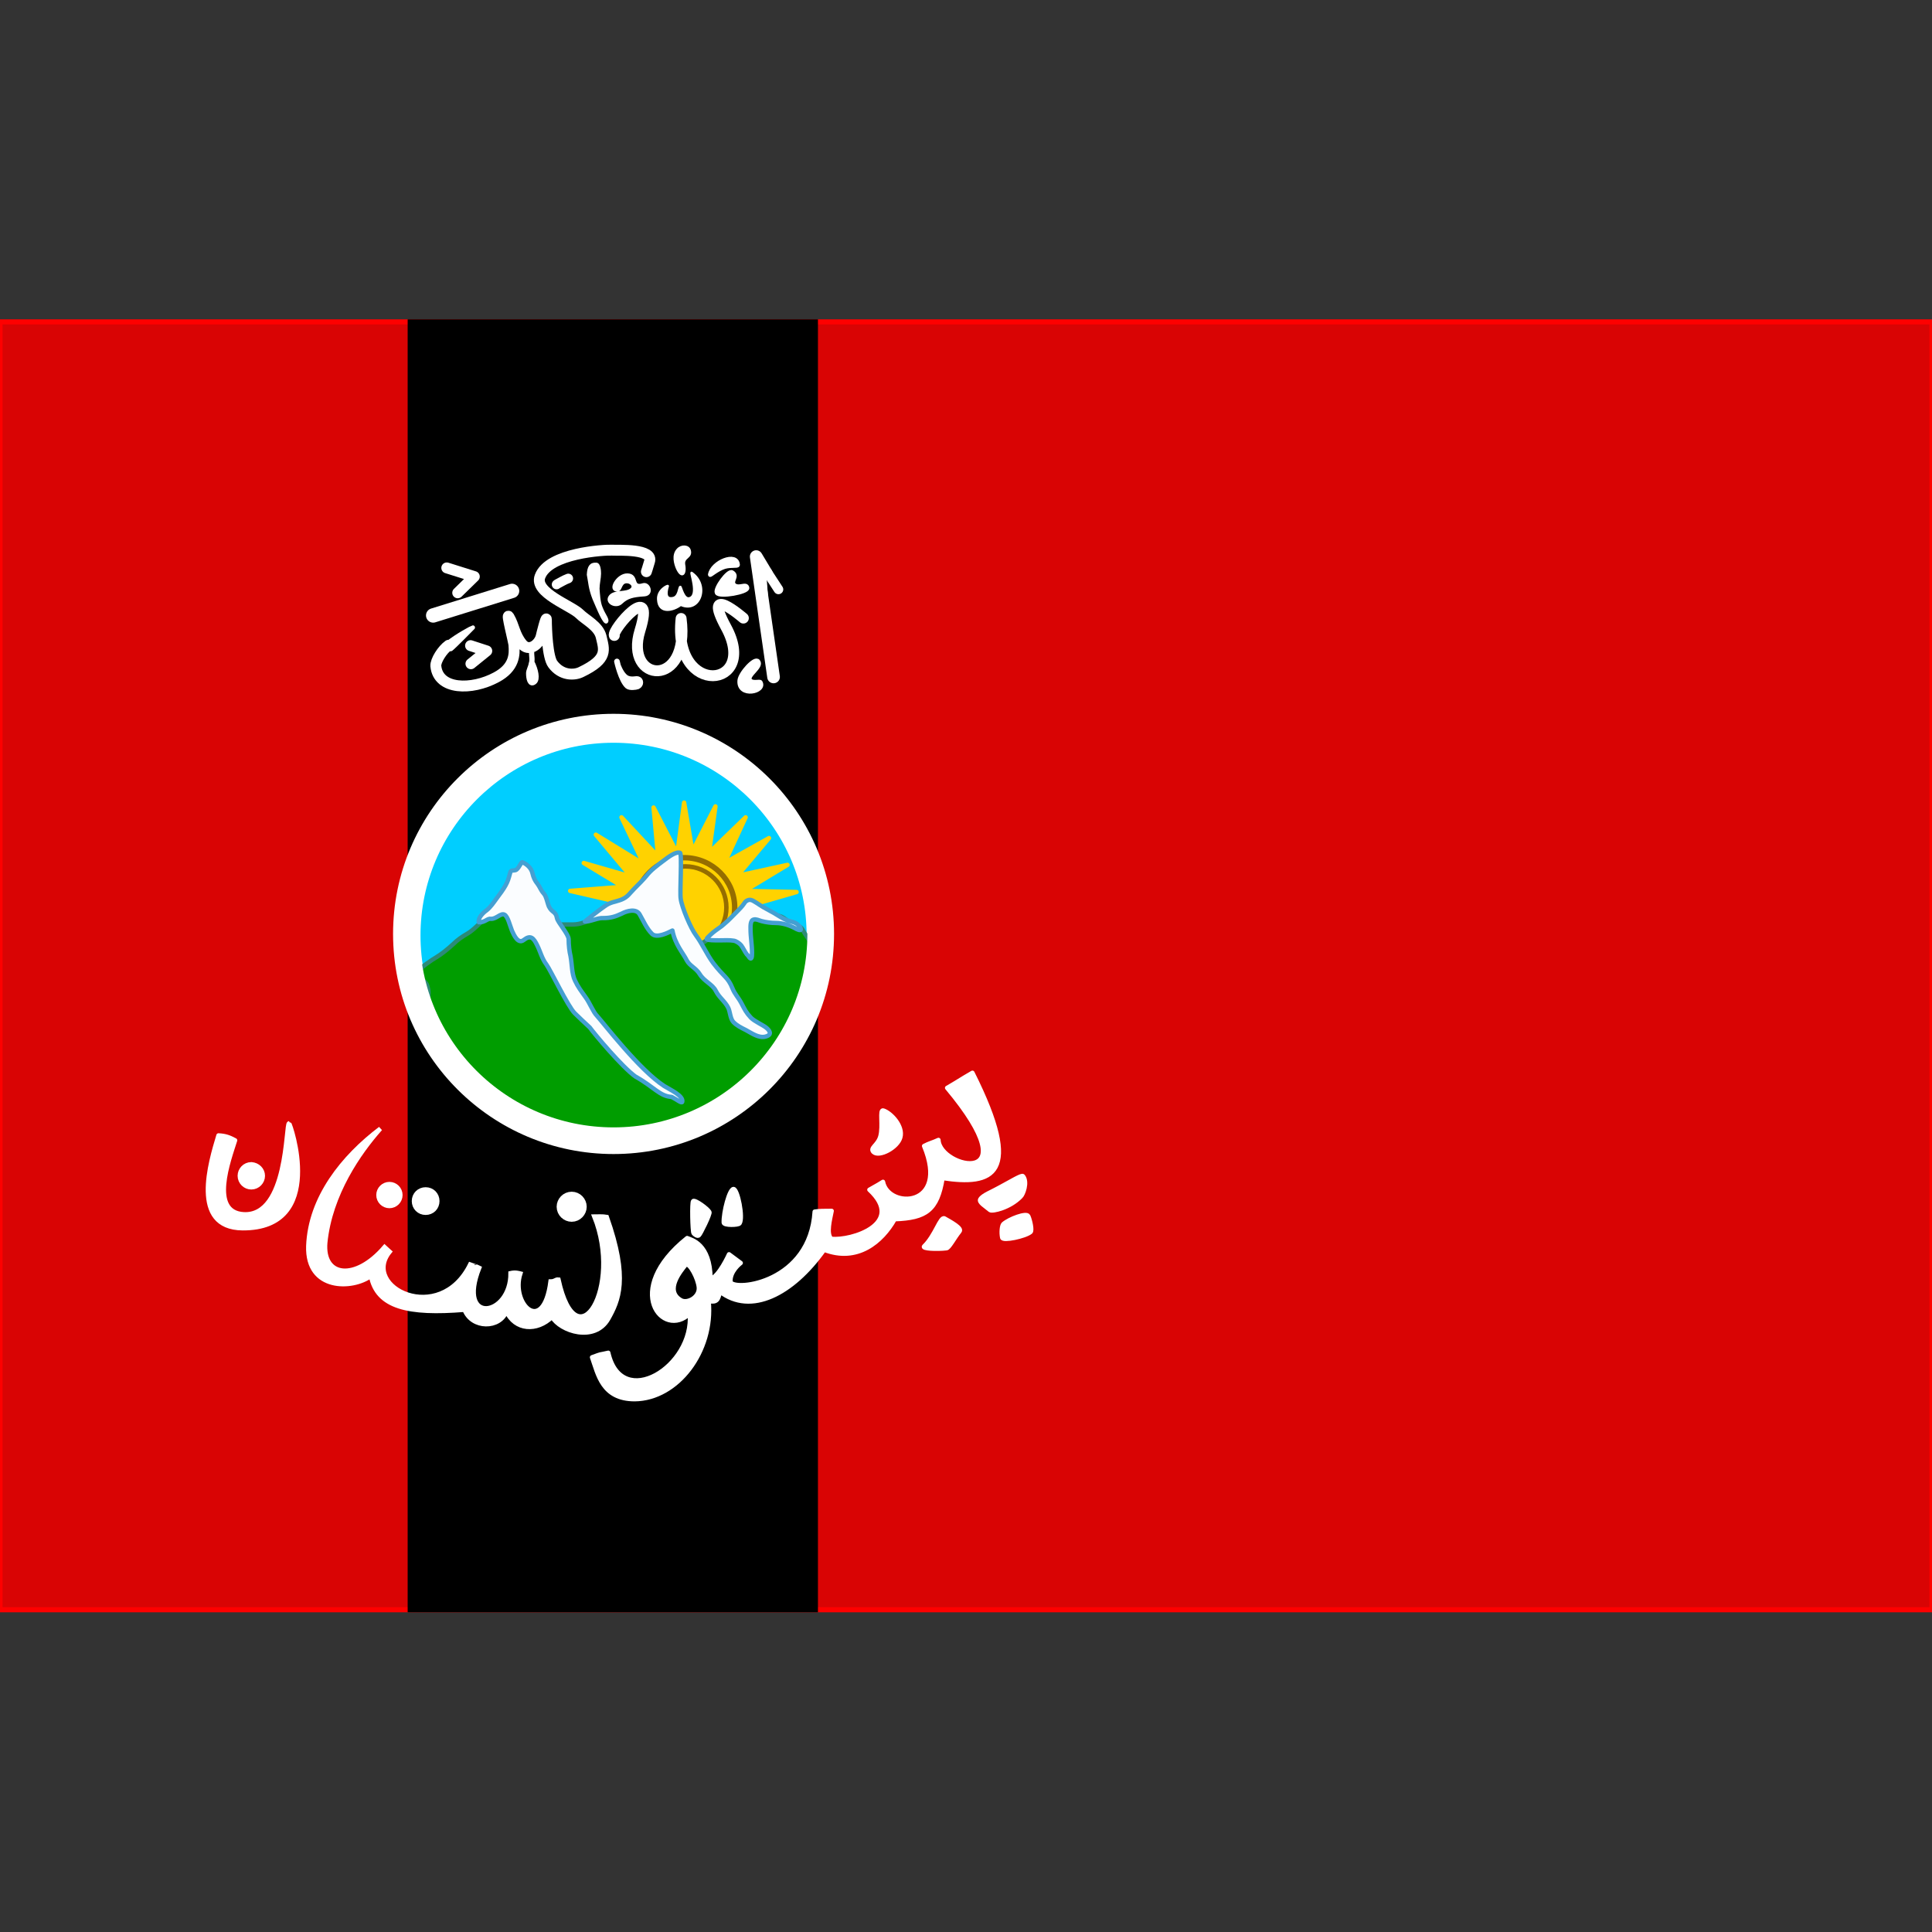 <?xml version="1.0" encoding="utf-8"?>
<!-- Generator: Adobe Illustrator 27.0.0, SVG Export Plug-In . SVG Version: 6.00 Build 0)  -->
<svg version="1.1"
	 id="svg2" xmlns:rdf="http://www.w3.org/1999/02/22-rdf-syntax-ns#" xmlns:svg="http://www.w3.org/2000/svg" xmlns:dc="http://purl.org/dc/elements/1.1/" xmlns:inkscape="http://www.inkscape.org/namespaces/inkscape" xmlns:cc="http://web.resource.org/cc/" xmlns:sodipodi="http://sodipodi.sourceforge.net/DTD/sodipodi-0.dtd"
	 xmlns="http://www.w3.org/2000/svg" xmlns:xlink="http://www.w3.org/1999/xlink" x="0px" y="0px" viewBox="0 0 512 512"
	 style="enable-background:new 0 0 512 512;" xml:space="preserve">
<rect x="0" y="0" width="512" height="512" fill="#333333" stroke="none"/>
<style type="text/css">
	.st0{fill:#D90404;stroke:#FE0000;stroke-width:1.347;}
	.st1{stroke:#000000;stroke-width:1.33;}
	.st2{fill:#00CEFF;stroke:#FFFFFF;stroke-width:6.673;}
	
		.st3{fill-rule:evenodd;clip-rule:evenodd;fill:#FFD200;stroke:#FFD200;stroke-width:1.156;stroke-linecap:round;stroke-linejoin:round;}
	.st4{fill:#FFD200;stroke:#956D00;stroke-width:1.437;stroke-linecap:round;stroke-linejoin:round;stroke-miterlimit:5.807;}
	.st5{fill:#FFD200;stroke:#956D00;stroke-width:1.19;stroke-linecap:round;stroke-linejoin:round;stroke-miterlimit:4.811;}
	.st6{fill-rule:evenodd;clip-rule:evenodd;fill:#009D00;stroke:#2D8A77;stroke-width:1.156;}
	
		.st7{fill-rule:evenodd;clip-rule:evenodd;fill:#FBFDFF;stroke:#459FD1;stroke-width:1.156;stroke-linecap:round;stroke-linejoin:round;}
	.st8{fill:none;stroke:#FFFFFF;stroke-width:7.065;}
	.st9{fill:none;stroke:#FFFFFF;stroke-width:2.889;stroke-linecap:round;stroke-linejoin:round;}
	.st10{fill:none;stroke:#FFFFFF;stroke-width:3.814;stroke-linecap:round;stroke-linejoin:round;}
	
		.st11{fill-rule:evenodd;clip-rule:evenodd;fill:#FFFFFF;stroke:#FFFFFF;stroke-width:1.156;stroke-linecap:round;stroke-linejoin:round;}
	.st12{fill-rule:evenodd;clip-rule:evenodd;fill:#FFFFFF;stroke:#FFFFFF;stroke-width:1.387;}
	.st13{fill:none;stroke:#FFFFFF;stroke-width:2.542;stroke-linecap:round;stroke-linejoin:round;}
	.st14{fill-rule:evenodd;clip-rule:evenodd;fill:#FFFFFF;stroke:#FFFFFF;stroke-width:0.578;}
	
		.st15{fill-rule:evenodd;clip-rule:evenodd;fill:#FFFFFF;stroke:#FFFFFF;stroke-width:1.502;stroke-linecap:round;stroke-linejoin:round;}
	
		.st16{fill-rule:evenodd;clip-rule:evenodd;fill:#FFFFFF;stroke:#FFFFFF;stroke-width:0.693;stroke-linecap:round;stroke-linejoin:round;}
	.st17{fill-rule:evenodd;clip-rule:evenodd;fill:#FFFFFF;stroke:#FFFFFF;stroke-width:1.156;}
	
		.st18{fill-rule:evenodd;clip-rule:evenodd;fill:#FFFFFF;stroke:#FFFFFF;stroke-width:3.352;stroke-linecap:round;stroke-linejoin:round;}
	.st19{fill:#FFFFFF;stroke:#FFFFFF;stroke-width:3.064;stroke-linecap:round;stroke-linejoin:round;stroke-miterlimit:4.241;}
	.st20{fill:#FFFFFF;stroke:#FFFFFF;stroke-width:3.151;stroke-linecap:round;stroke-linejoin:round;stroke-miterlimit:4.362;}
	.st21{fill:#FFFFFF;stroke:#FFFFFF;stroke-width:2.976;stroke-linecap:round;stroke-linejoin:round;stroke-miterlimit:4.121;}
	.st22{fill:#FFFFFF;stroke:#FFFFFF;stroke-width:3.369;stroke-linecap:round;stroke-linejoin:round;stroke-miterlimit:4.664;}
</style>
<sodipodi:namedview  bordercolor="#666666" borderopacity="1.0" gridtolerance="10.0" guidetolerance="10.0" id="base" inkscape:current-layer="svg2" inkscape:cx="158.8667" inkscape:cy="103.70839" inkscape:pageopacity="0.0" inkscape:pageshadow="2" inkscape:window-height="955" inkscape:window-width="1272" inkscape:window-x="0" inkscape:window-y="1" inkscape:zoom="2.8284272" objecttolerance="10.0" pagecolor="#ffffff">
	</sodipodi:namedview>
<g id="g7393">
	<rect id="rect1873" y="85.3" class="st0" width="512" height="341.3"/>
	<rect id="rect1875" x="108.7" y="85.3" class="st1" width="107.4" height="341.3"/>
</g>
<g id="g7382">
	
		<path id="path1879" sodipodi:cx="135.51591" sodipodi:cy="99.266716" sodipodi:rx="49.668728" sodipodi:ry="49.668728" sodipodi:type="arc" class="st2" d="
		M217.1,247.9c0,30-24.4,54.4-54.5,54.4s-54.5-24.4-54.5-54.4s24.4-54.4,54.5-54.4S217.1,217.9,217.1,247.9z"/>
	<path id="path6326" class="st3" d="M192.7,241.7l18.4-5.3l-13.8-0.3l11.4-6.9l-13.3,2.9l8.4-10l-11.8,6.6l5.6-12.1l-9.7,9.4
		l1.7-12.3l-6.1,11.9l-2.2-12.9l-1.8,13.5l-6.3-12.2l1.2,13l-9.7-10.4l5.9,12.4l-12.7-7.8l9.3,11.1l-12.5-3.6l10.4,6.3l-14,1.1
		L168,240L192.7,241.7z"/>
	
		<path id="path5435" sodipodi:cx="160.61035" sodipodi:cy="91.004883" sodipodi:rx="7.8408203" sodipodi:ry="7.8408203" sodipodi:type="arc" class="st4" d="
		M194.7,240.5c0,7.3-5.9,13.2-13.2,13.2s-13.2-5.9-13.2-13.2s5.9-13.2,13.2-13.2C188.8,227.4,194.7,233.3,194.7,240.5z"/>
	
		<path id="path6324" sodipodi:cx="160.61035" sodipodi:cy="91.004883" sodipodi:rx="7.8408203" sodipodi:ry="7.8408203" sodipodi:type="arc" class="st5" d="
		M192.5,240.5c0,6-4.9,10.9-10.9,10.9s-10.9-4.9-10.9-10.9s4.9-10.9,10.9-10.9S192.5,234.5,192.5,240.5z"/>
	<path id="path2768" sodipodi:nodetypes="cssssssssssssssssssssssssssssssssssssssssssssssssssc" class="st6" d="M111.3,257.2
		c-0.5-0.4,3.4-3,4.3-3.5c1.5-0.9,3.2-2.3,4.5-3.5c1.1-1.1,2.4-2,3.8-2.8c1.7-1,3.2-2.8,4.5-3.8c1.5-1.1,2.4-1.8,4-2.6
		c1.3-0.7,3-0.5,4.5-0.5c1.6,0,3.7,1.8,4.5,2.6c0.9,0.9,1.7,1.6,2.8,1.9c1.1,0.3,2.6,0,3.8,0c1.3,0,2.5,0,3.8,0c1.9,0,4-0.8,5.7-1.7
		c1.6-0.8,2.8-1.3,4.7-1.7c1.3-0.3,3-1,4.3-1.7s2.8-1.2,4.3-1.2c3.2,0,6.9,3.3,9.2,5.2c1.5,1.2,2.8,2.7,3.8,4s-0.7,2.1,1.7,2.1
		c1.1,0,2.4-1.4,2.8-1.9c1.2-1.2,2.3-1.7,4-1.7c2.5,0,3.5,0.5,5-0.9c0.7-0.7,1-2,1.4-2.8c0.5-1,2.2-0.6,2.8-0.5
		c0.9,0.2,1.8,0.5,3.1,0.5c0.9,0-1.2,0,1.4,0c1.6,0,2.8,1.7,3.9,2.1c1,0.4,2.3,0.7,2.7,1.4c0.7,1.4,2.2,3.3,3.1,5
		c0.6,1.1,0,4.2,0,5.4c0,1.7,0,3.3,0,5c0,2.8-1.7,5.1-2.8,7.3c-1.2,2.4-3.9,4.4-5.2,6.6c-1.5,2.5-3.7,4.9-5,7.3
		c-1,2-2.2,1.5-2.8,3.3c-0.3,0.9-2.8,2.2-3.5,2.8c-2.3,1.8-4.9,2.8-7.3,4.3c-1.7,1-3.1,2-4.5,3.1c-1.9,1.4-4.6,1.6-6.6,2.6
		c-2.7,1.4-4.7,1.7-7.8,1.7c-3.9,0-7.7,0-11.6,0c-2.3,0-4.7-0.8-6.4-1.7c-2.1-1-4.8-1.7-7.1-1.7c-2,0-4.2-2.1-6.1-2.6
		c-2.9-0.7-5.3-2.5-7.8-4c-2.2-1.3-3.3-2.3-5-4c-1.4-1.4-2.4-2.5-3.5-4c-1.6-2.2-2.9-4.1-4.5-6.1c-1.1-1.5-1.8-3.9-3.1-5.2
		c-0.8-0.8-0.8-4-1.4-5.2c-0.4-0.9,0-2.8-0.2-3.8c-0.4-1.7-0.4-1.6-1.7-2.8C110.8,258.9,111.1,258.4,111.3,257.2z"/>
	<path id="path2772" sodipodi:nodetypes="csssssssssssssssssscccsssssssc" class="st7" d="M126.9,244.4c-0.3-1.1,1.1-2.5,2.1-3.2
		c1-0.8,1.8-2,2.6-3.1c0.9-1.2,1.8-2.4,2.4-3.5c0.6-1.1,0.8-1.8,1.2-3.3c0.2-0.8,0.6-0.5,1.4-0.7c0.8-0.2,1.5-2.2,1.8-2.1
		c1.1,0.4,2.4,1.5,2.7,2.9c0.3,1.2,0.6,1.9,1.4,2.9c0.6,0.8,0.8,1.6,1.6,2.5c0.7,0.7,1,2.7,1.4,3.5c0.8,1.6,1.8,1.2,2.1,3
		c0.2,1.1,3.1,4.3,3.1,5.6c0,1.6,0.2,3.3,0.5,4.5c0.4,2.1,0.3,4.7,1.2,6.5c0.8,1.7,1.6,2.7,2.8,4.4c1.1,1.5,2,3.9,3,4.9
		c1.9,2.1,11.3,14.4,17.8,18.6c1.6,1,5.2,2.6,4.8,4.2c-0.1,0.5-1.4-0.6-2.8-1.3c-3.2-0.2-4.6-2.6-9.6-5.4
		c-3.5-2.5-10.8-11.2-12.1-13c-1.8-1.7-2.6-2.4-4-3.8c-1.8-1.8-6.4-11.4-7.5-12.9c-1.2-1.6-1.6-3.4-2.4-5c-1-2.1-1.8-2.9-3.6-1.5
		c-1.5,1.2-2.6-1.3-3.1-2.4c-0.6-1.5-1.1-3.8-2-4.3c-1-0.5-2.1,1.1-3.5,1.1C129.1,243.3,128.6,244.5,126.9,244.4z"/>
	<path id="path3659" sodipodi:nodetypes="csssssssssssssssssssscssssc" class="st7" d="M155,244.2c0.7-0.6,4-3.2,5.2-4
		c1.6-1.2,2.7-1.1,4.5-1.8c1.7-0.7,2.1-1.6,3.4-2.9c1.2-1.2,2.4-2.4,3.3-3.5c1.1-1.4,2.7-2.6,4.3-3.8c1.3-1,3.4-2.6,4.5-2.2
		c0.6,0.2-0.1,10.5,0.2,12.2c0.3,2.3,2.7,7.9,4,9.6c1.7,2.3,2.9,5.1,4.6,7.4c2.8,3.7,3.9,3.7,5.1,6.7c0.7,1.7,1.5,2.3,2.4,4
		s1.2,2.4,2.5,3.8c1,1,3.1,1.9,4,2.6s1.8,1.9-0.1,2.4c-1.8,0.5-3.7-0.9-5.2-1.7c-1.4-0.7-2.4-1.2-3.3-2.1c-0.9-0.9-0.9-2.8-1.4-3.8
		c-0.9-1.8-2.4-2.7-3.3-4.5c-0.9-1.8-3.1-2.5-4.3-4.5c-1-1.6-2.6-2.1-3.4-3.6c-1-2-3.1-4.2-3.8-7.9c-1.2,0.6-4.1,2.1-5.4,0.9
		c-1.5-1.5-2.3-3.5-3.3-5.2c-0.9-1.6-3.4-0.9-4.7-0.2c-1.7,0.8-2.9,1.2-5,1.2C158.4,243.2,156.4,244.3,155,244.2z"/>
	
		<path id="path4548" sodipodi:cx="135.51591" sodipodi:cy="99.266716" sodipodi:rx="49.668728" sodipodi:ry="49.668728" sodipodi:type="arc" class="st8" d="
		M217.5,247.5c0,30.3-24.6,54.8-54.9,54.8s-54.9-24.5-54.9-54.8s24.6-54.8,54.9-54.8S217.5,217.3,217.5,247.5z"/>
	<path id="path3661" sodipodi:nodetypes="cssssssssssssssssssssssss" class="st7" d="M187.3,248.9c-0.1-0.2,0.5-0.7,0.9-1.1
		c0.9-0.9,2-1.6,3.1-2.4c0.2-0.2,0.5-0.4,0.7-0.6c1.2-1,2.1-2,3.2-3.1c0.8-0.8,1.5-1.5,2.1-2.4c0.2-0.4,0.7-0.7,1.1-0.8
		c0.8-0.2,1.6,0.5,2.3,0.9c0.2,0.1,0.4,0.3,0.6,0.4c1.2,0.8,2.5,1.4,3.7,2.1c1.2,0.7,2.2,1.4,3.4,1.9c0.9,0.4,2.3,0.5,3.1,1.3
		c0.4,0.4,0.6,0.5,0.7,1.1c0.2,0.7-1.4-0.1-1.5-0.2c-1.5-0.8-3.3-1.4-5.1-1.4c-1.2,0-2.7-0.2-3.8-0.5c-0.7-0.2-1.4-0.6-2.1-0.4
		c-0.9,0.2-0.8,1.9-0.8,2.5c0,2.1,0.4,4.2,0.4,6.3c0,1.1-0.1,2.2-0.9,1c-0.1-0.2-0.3-0.4-0.5-0.6c-0.6-0.8-0.9-1.6-1.5-2.4
		c-0.4-0.5-1.3-1.1-1.9-1.2c-1.1-0.2-2.6-0.1-3.8-0.1C189.4,249.2,187.5,249.2,187.3,248.9z"/>
</g>
<g id="g7346">
	<path id="path6328" sodipodi:nodetypes="ccc" class="st9" d="M118.4,150.5l7.3,2.3l-4.4,4.3"/>
	<path id="path7215" class="st10" d="M114.8,163.1l20.9-6.5"/>
	<path id="path8987" sodipodi:nodetypes="ccc" class="st9" d="M124.7,171.1l4.3,1.4l-4.2,3.4"/>
	<g id="g3665">
		<path id="path10765" sodipodi:nodetypes="cssssssssssssssc" class="st9" d="M171.3,151.5c0,0,0.4-1.2,0.8-2.6
			c1.3-3.6-8.3-3-9.9-3.1c-2-0.1-16.8,0.7-19.1,7c-1.6,4.3,8.3,7.7,10.5,9.9c1.6,1.6,5,3.2,5.7,6c0.8,3.5,2,5.9-5.3,9.4
			c-1.8,0.9-5.2,1-7.5-2.1c-1.4-1.8-1.7-9.2-1.7-11.8c0-1.2-1.3,4-1.4,4.5c-0.6,2.2-3.3,4.2-5.1,1.9c-2-2.5-2-4.7-3.4-7.1
			c-0.9-1.6,1.3,6.7,1.3,7.5c0.2,2.4,0.2,5.9-4.7,8.5c-6.5,3.5-15.4,3.4-16-3c-0.1-1.4,1.7-4.3,3.4-5.5"/>
		<path id="path1887" sodipodi:nodetypes="csss" class="st11" d="M118.6,170.5c2.4-2,6.6-4.2,6.7-4.2c0,0-5.1,5.2-5.8,5.7
			C119.2,172.2,118.3,170.7,118.6,170.5z"/>
		<path id="path2778" sodipodi:nodetypes="ccsss" class="st12" d="M140.9,172.7c-0.1,1.1,0.3,2.1-0.1,3.2c-0.1,0.8-0.7,1.8-0.7,2.5
			c0,1.5,0.4,3.2,1.5,2.3c0.9-0.7,0.4-3.2-0.7-5.3"/>
	</g>
	<path id="path3670" class="st13" d="M150.6,153.3c-1.1,0.4-2,1-3,1.5l-0.1,0.1"/>
	<path id="path4557" sodipodi:nodetypes="ccsscsss" class="st14" d="M157.3,158.7c-1.1-2.8-1.1-4.4-1.5-6.4c0.1-2.1,0.7-3,2.2-2.9
		c0.9,0,1,1.9,1,2.6c0,1.2-0.4,2.7-0.4,4c0.1,1.4,0.2,3.6,0.8,5c0.8,2.1,2,3.2,1.4,3.9C160.1,165.6,158.4,161.2,157.3,158.7z"/>
	<path id="path1889" sodipodi:nodetypes="cscsc" class="st9" d="M162.8,168.4c-0.7-1.5,11.1-15.2,6.8-1.3s13.4,15.6,10.9-3.2
		c-2.3,21.1,20.8,18.6,11.9,2.3c-6.5-12,4.6-2.4,4.6-2.4"/>
	<path id="path2781" sodipodi:nodetypes="csssss" class="st15" d="M163.5,175.3c0,0,1.1,5,2.8,6.5c0.6,0.5,2.2,0.3,2.7,0.1
		c1-0.5,0.8-1.7,0.1-1.9c-0.6-0.2-1.5,0.3-2.8-0.2s-2.2-2.6-2.4-3.1"/>
	<path id="path3701" sodipodi:nodetypes="cssssssss" class="st16" d="M163.8,156.4c-2.7,0.3-0.2-4.2,2.5-4.1
		c2.9,0.1,0.9,3.6,4.1,2.6c1.6-0.5,2.7,2.6,0.4,2.8c-3.2,0.2-4.6,0.6-6.1,2c-1.5,1.5-4.3-0.1-3-1.7c1.2-1.5,4.4-0.6,5.7-1.9
		c0.8-0.8-0.1-1.6-0.8-1.8C164.4,153.8,164.6,156.3,163.8,156.4z"/>
	<path id="path4592" sodipodi:nodetypes="cscsssss" class="st14" d="M177,155.3c0.1-0.3-2.8,1-2.6,3.6c0.2,3.9,4.1,2.9,6,1.4
		c5.1,2.3,7.7-5.2,2.9-8.5c-0.5-0.3,2,5.9-0.5,6.7c-1.6,0.6-2.3-3-2.5-3c-0.4,0-0.3,2.8-2.1,3C175.9,158.9,176.8,156,177,155.3z"/>
	<path id="path5479" sodipodi:nodetypes="cssss" class="st14" d="M179.4,150.6c-0.5-1.2-1.2-3.5,0.2-5c1-1.1,2.9-1,3.2,0.3
		c0.5,1.9-1.8,1.7-1.5,3.7C181.8,152.3,180.6,153.3,179.4,150.6z"/>
	<path id="path6568" sodipodi:nodetypes="cssss" class="st17" d="M196,180.4c-0.3,4.5,7,2.9,5.5,0.4c-0.2-0.3-2.2,0.4-2.8-0.6
		c-0.8-1.3,3.3-3.5,2.2-4.9C200.1,174.1,196.1,178.5,196,180.4z"/>
	<path id="path7019" sodipodi:nodetypes="ccc" class="st18" d="M205,179.4l-4.6-31.9l2.7,4.5"/>
	<path id="path8791" sodipodi:nodetypes="cc" class="st13" d="M206.3,156.2l-3-4.6"/>
	<path id="path3752" sodipodi:nodetypes="cssc" class="st11" d="M188.2,152.3c0.5-3.3,7.1-6,7.3-2.6c0,0.4-1.8,0-3.5,0.5
		C190.1,150.8,188.2,152.5,188.2,152.3z"/>
	<path id="path4639" sodipodi:nodetypes="cssss" class="st17" d="M194,151.7c-1-0.6-4.6,4.3-4,5.4c0.7,1.2,8.2-0.2,8-1.3
		c-0.2-1.3-2.1,0.3-3.4-0.7C193.4,154,195.7,152.7,194,151.7z"/>
</g>
<g id="g7367">
	<path id="path6817" sodipodi:nodetypes="csccccsccccccccccsc" class="st17" d="M100.8,299.1c-9.9,7.5-18.6,18.3-19.1,31.1
		c-0.4,11.9,11.8,11.5,16.6,7.9c1.6,8.4,10,10.2,24.8,9c2,5.1,9.4,5,11.1,0.4c2.3,5.1,8.1,5.4,12.1,1.5c2.2,3.8,11.3,6.8,14.9,0.5
		c2.7-4.8,5.4-10.6-0.4-27c-1.1-0.2-2.4-0.1-3.3-0.1c7.5,18.7-4.6,39-9.5,16.7c-0.8-0.1-0.9,0.5-2.1,0.5c-1.9,14.6-10.6,5.9-8-2.1
		c-0.4-0.1-1.3-0.4-2.6-0.1c0.1,11.5-14.3,13.8-8.3-1.4c-1.7-0.8,0.6,0.2-2.4-0.9c-8.1,16.4-29,6-21.3-3.4c-0.1-0.1-1-0.8-1.4-1.2
		c-7.7,9-16.5,8-15.7-1.2C87.5,316.4,95.2,305.4,100.8,299.1z"/>
	
		<path id="path5526" sodipodi:cx="55.949825" sodipodi:cy="155.03976" sodipodi:rx="1.6793786" sodipodi:ry="1.6793786" sodipodi:type="arc" class="st19" d="
		M68.7,311.6c0,1.1-0.9,2.1-2.1,2.1c-1.1,0-2.1-0.9-2.1-2.1l0,0c0-1.1,0.9-2.1,2.1-2.1C67.8,309.6,68.7,310.5,68.7,311.6L68.7,311.6
		z"/>
	
		<path id="path5528" sodipodi:cx="55.949825" sodipodi:cy="155.03976" sodipodi:rx="1.6793786" sodipodi:ry="1.6793786" sodipodi:type="arc" class="st20" d="
		M114.9,318.3c0,1.2-0.9,2.1-2.1,2.1s-2.1-0.9-2.1-2.1l0,0c0-1.2,0.9-2.1,2.1-2.1S114.9,317.1,114.9,318.3L114.9,318.3z"/>
	
		<path id="path5530" sodipodi:cx="55.949825" sodipodi:cy="155.03976" sodipodi:rx="1.6793786" sodipodi:ry="1.6793786" sodipodi:type="arc" class="st21" d="
		M105.2,316.7c0,1.1-0.9,2-2,2s-2-0.9-2-2l0,0c0-1.1,0.9-2,2-2C104.3,314.7,105.2,315.6,105.2,316.7L105.2,316.7z"/>
	
		<path id="path5532" sodipodi:cx="55.949825" sodipodi:cy="155.03976" sodipodi:rx="1.6793786" sodipodi:ry="1.6793786" sodipodi:type="arc" class="st22" d="
		M153.8,319.8c0,1.2-1,2.3-2.3,2.3c-1.2,0-2.3-1-2.3-2.3l0,0c0-1.2,1-2.3,2.3-2.3S153.8,318.6,153.8,319.8L153.8,319.8z"/>
	<path id="path5534" sodipodi:nodetypes="cssscc" class="st11" d="M57.9,300.9c-2.1,7-7.5,24.5,6.4,24.6
		c22.3,0.1,12.6-27.8,12.3-27.8c-0.9,0-0.2,24.7-12,24.1c-9.2-0.5-3.9-14.5-2.3-19.6C60.8,301.4,59.8,301,57.9,300.9z"/>
	<path id="path6421" class="st11" d="M257.7,284.3c-3.3,1.9-3.9,2.4-6.7,4c22.5,26.9-2,21.3-2.3,13.8c-1.5,0.7-2.5,0.9-3.8,1.6
		c6.8,16.4-9.5,16.7-10.9,9.5c-1.7,1-0.2,0.2-3.6,2.1c9.7,9-4.8,13.6-10.1,13c-1.4-1.3-0.3-5.3,0.1-7.4c-2.1,0-3.2,0-4.5,0.2
		c-1.2,18.8-20.9,21.1-22.3,18.7c-0.3-2.9,2.7-5.1,2.7-5.1l-3.1-2.3c0,0-2.7,6-4.9,6.5c-0.1-9.4-5.1-10.3-6.2-10.8
		c-17.4,13.9-6.3,26.9,0.7,20c1.2,14.1-18.1,25.9-21.6,10.4c-3,0.7-1.3,0.1-4.3,1.2c1.6,4.5,2.7,11.1,11.3,11.1
		c11.3-0.1,20.9-12.7,19.6-26c2.2,0.4,2.5-0.3,3-2.5c8.2,6.3,19.2,0.7,27.6-11.1c8.8,3.4,15.3-2.1,18.7-8.1
		c8.3-0.3,11.3-2.3,12.7-10.9C263,314.2,271.4,311.6,257.7,284.3z M181.8,335.1c1-0.4,3.2,3.7,3.4,6.1c0.2,2.6-3,4.3-4.7,3.4
		c-4.6-2.6,0.1-8,1.1-9.3C181.6,335.2,181.7,335.1,181.8,335.1z"/>
	<path id="path7333" sodipodi:nodetypes="cssss" class="st17" d="M183.8,326.8c-0.3-0.4-0.5-8.2-0.1-8.5c0.5-0.4,3.8,2,4.3,2.9
		c0.3,0.4-2.4,5.9-2.8,6.2C184.8,327.7,184,327.1,183.8,326.8z"/>
	<path id="path7335" sodipodi:nodetypes="csss" class="st17" d="M194.4,315.1c-1.1,0-2.7,6.2-2.6,8.9c0,0.8,3.9,0.7,4.2,0.2
		C197,322.7,195.5,315.2,194.4,315.1z"/>
	<path id="path7337" sodipodi:nodetypes="cssss" class="st17" d="M231.5,305.3c-1.1-1.1,1.1-1.7,1.8-4.1c0.8-2.9-0.3-7.3,0.8-6.9
		c2.1,0.7,5.3,4.2,4.5,7.1C237.9,304.1,233,306.7,231.5,305.3z"/>
	<path id="path7339" sodipodi:nodetypes="cssss" class="st17" d="M244.9,330.3c3-2.9,4.3-8,5.4-7.4c1.6,0.9,4.7,2.6,4,3.4
		c-1.4,1.7-2.8,4.5-3.5,4.5C248.2,331.1,244.3,330.9,244.9,330.3z"/>
	<path id="path7341" sodipodi:nodetypes="csssss" class="st17" d="M259.8,317.8c0.7-1.1,3-1.9,5.1-3.1c3-1.6,5.9-3.4,6.2-3
		c1.3,1.6,0,4.9-0.6,5.4c-2.9,3-7.5,4-8.1,3.6C261.1,319.6,259.3,318.6,259.8,317.8z"/>
	<path id="path7343" sodipodi:nodetypes="cssss" class="st17" d="M272.5,322.3c-0.4-1-5,0.7-6.6,2.1c-0.4,0.4-0.6,2.2-0.3,3.6
		c0.2,0.9,6-0.3,7.5-1.5C273.6,326.1,273,323.4,272.5,322.3z"/>
</g>
</svg>

